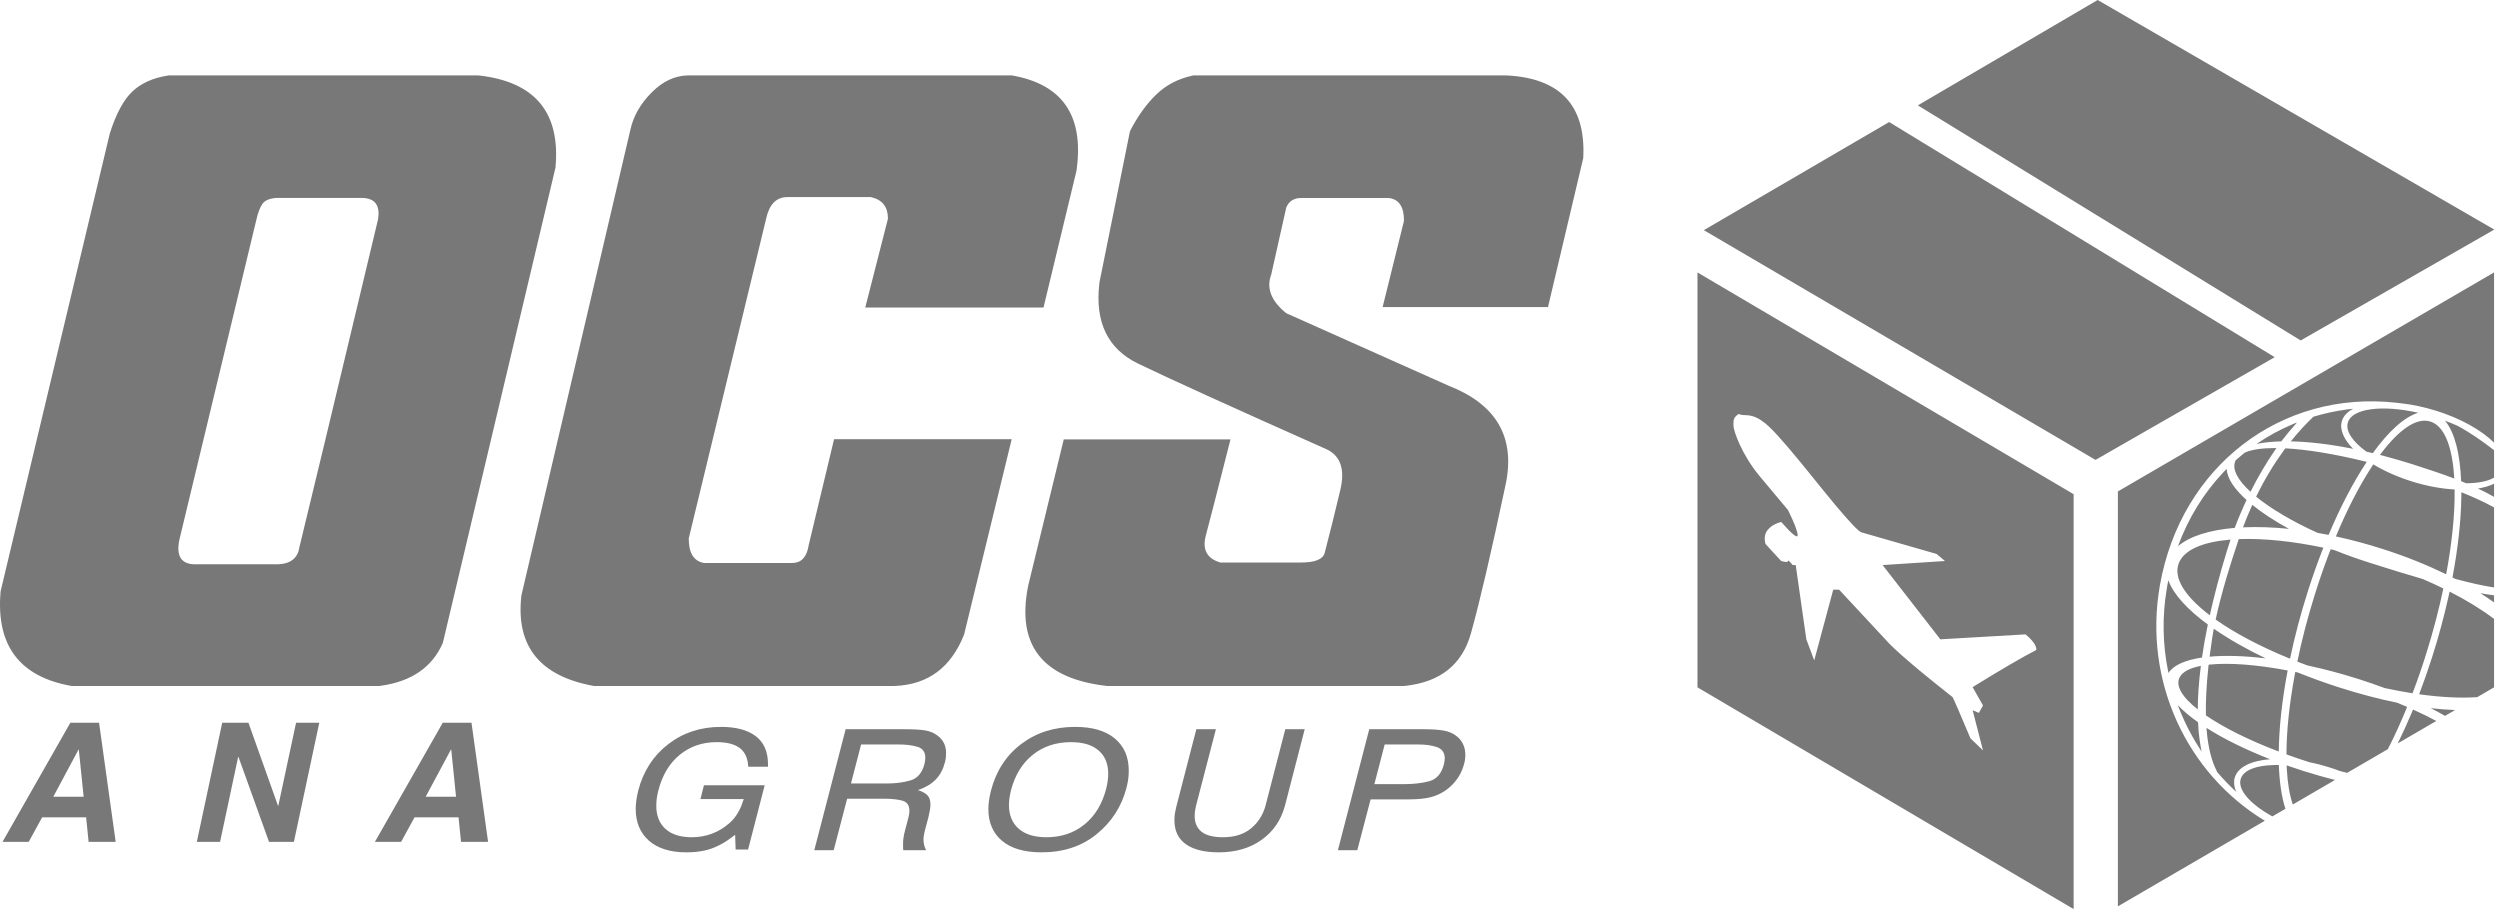 <?xml version="1.0" encoding="UTF-8"?>
<svg width="77px" height="28px" viewBox="0 0 77 28" version="1.1" xmlns="http://www.w3.org/2000/svg" xmlns:xlink="http://www.w3.org/1999/xlink">
    <title>ocs</title>
    <g id="Why-choose-us？" stroke="none" stroke-width="1" fill="none" fill-rule="evenodd">
        <g id="Apple-TV" transform="translate(-1027, -839)" fill="#787878" fill-rule="nonzero">
            <g id="ISO" transform="translate(320, 800)">
                <g id="物流" transform="translate(427, 39)">
                    <path d="M332.282,8.391 L343.868,15.221 L343.868,28 L332.282,21.17 L332.282,8.391 Z M356.817,8.391 L356.817,13.633 C356.428,13.248 355.776,12.878 354.993,12.639 C354.642,12.532 354.298,12.461 353.976,12.424 L353.908,12.417 L353.811,12.405 C350.264,12.006 347.172,14.357 346.525,18.027 C346.004,20.983 347.367,23.825 349.736,25.266 L349.758,25.279 L345.231,27.915 L345.231,15.136 L356.817,8.391 Z M317.45,22.46 L316.847,24.78 L316.837,24.819 C316.825,24.869 316.815,24.918 316.809,24.964 C316.8,25.022 316.796,25.078 316.796,25.133 C316.796,25.341 316.866,25.502 317.005,25.616 C317.145,25.73 317.367,25.787 317.67,25.787 C318.028,25.787 318.317,25.694 318.539,25.509 C318.751,25.331 318.895,25.106 318.973,24.833 L318.983,24.795 L319.587,22.46 L320.185,22.46 L319.582,24.795 L319.57,24.837 C319.451,25.267 319.216,25.609 318.866,25.861 C318.505,26.122 318.062,26.252 317.537,26.252 C317.097,26.252 316.76,26.169 316.525,26.002 C316.29,25.835 316.172,25.588 316.172,25.261 C316.172,25.196 316.177,25.128 316.187,25.056 C316.196,24.999 316.207,24.941 316.222,24.881 L316.233,24.836 L316.847,22.46 L317.45,22.46 Z M302.208,22.388 C302.671,22.388 303.029,22.484 303.281,22.677 C303.525,22.863 303.65,23.144 303.654,23.518 L303.654,23.553 L303.654,23.615 L303.046,23.615 L303.044,23.584 C303.025,23.337 302.939,23.156 302.785,23.04 C302.625,22.919 302.388,22.858 302.075,22.858 C301.632,22.858 301.252,22.989 300.935,23.249 C300.618,23.51 300.4,23.872 300.281,24.335 C300.257,24.421 300.24,24.504 300.229,24.586 C300.219,24.668 300.214,24.746 300.214,24.821 C300.214,25.124 300.309,25.361 300.498,25.532 C300.687,25.702 300.957,25.787 301.308,25.787 C301.526,25.787 301.733,25.75 301.929,25.677 C302.125,25.604 302.301,25.497 302.458,25.358 C302.469,25.349 302.48,25.339 302.491,25.329 L302.507,25.314 L302.55,25.271 L302.578,25.24 C302.624,25.188 302.664,25.136 302.698,25.082 C302.739,25.017 302.78,24.94 302.821,24.852 C302.835,24.818 302.848,24.78 302.862,24.739 C302.871,24.712 302.881,24.684 302.891,24.655 L302.908,24.611 L301.574,24.611 L301.681,24.187 L303.552,24.187 L303.041,26.165 L302.657,26.165 L302.642,25.71 L302.593,25.749 C302.528,25.799 302.463,25.846 302.399,25.889 C302.319,25.944 302.24,25.99 302.162,26.027 C302.005,26.109 301.845,26.167 301.681,26.201 C301.518,26.235 301.337,26.252 301.139,26.252 C300.645,26.252 300.262,26.133 299.989,25.894 C299.717,25.656 299.58,25.329 299.58,24.913 C299.58,24.824 299.587,24.733 299.601,24.64 C299.614,24.546 299.633,24.45 299.657,24.351 C299.814,23.751 300.122,23.274 300.582,22.92 C301.042,22.565 301.584,22.388 302.208,22.388 Z M313.115,22.388 C313.644,22.388 314.051,22.507 314.337,22.746 C314.623,22.984 314.766,23.315 314.766,23.737 C314.766,23.823 314.761,23.91 314.749,24.001 C314.737,24.091 314.717,24.185 314.69,24.284 C314.543,24.843 314.241,25.311 313.783,25.687 C313.324,26.064 312.756,26.252 312.078,26.252 C311.553,26.252 311.149,26.135 310.866,25.9 C310.584,25.664 310.442,25.337 310.442,24.918 C310.442,24.83 310.449,24.739 310.463,24.647 C310.476,24.555 310.495,24.46 310.519,24.361 C310.676,23.751 310.987,23.27 311.452,22.917 C311.917,22.564 312.471,22.388 313.115,22.388 Z M306.046,22.46 L307.865,22.46 C308.155,22.461 308.368,22.473 308.505,22.498 C308.648,22.523 308.771,22.575 308.873,22.654 C308.962,22.718 309.029,22.798 309.075,22.891 C309.121,22.985 309.142,23.09 309.139,23.206 C309.139,23.25 309.136,23.295 309.131,23.341 C309.126,23.387 309.117,23.434 309.103,23.482 C309.048,23.696 308.955,23.872 308.822,24.008 C308.689,24.145 308.507,24.254 308.275,24.335 C308.411,24.38 308.509,24.434 308.569,24.499 C308.628,24.564 308.658,24.656 308.658,24.775 C308.658,24.83 308.652,24.89 308.64,24.956 C308.63,25.013 308.617,25.077 308.6,25.148 L308.592,25.184 L308.479,25.608 L308.47,25.652 C308.464,25.681 308.458,25.71 308.454,25.739 C308.447,25.781 308.444,25.823 308.444,25.864 C308.444,25.918 308.45,25.973 308.464,26.027 C308.475,26.071 308.49,26.113 308.51,26.155 L308.525,26.186 L307.82,26.186 L307.818,26.161 C307.816,26.144 307.816,26.129 307.815,26.113 L307.815,26.091 L307.815,26.012 L307.815,25.982 C307.815,25.953 307.816,25.925 307.817,25.9 C307.819,25.877 307.821,25.854 307.824,25.831 L307.83,25.797 L307.84,25.726 C307.843,25.71 307.846,25.694 307.85,25.678 L307.856,25.654 L307.978,25.184 L307.986,25.154 C307.992,25.125 307.998,25.097 308.001,25.071 C308.007,25.037 308.009,25.005 308.009,24.974 C308.009,24.804 307.937,24.699 307.792,24.66 C307.657,24.623 307.487,24.604 307.282,24.601 L307.237,24.601 L306.092,24.601 L305.678,26.186 L305.08,26.186 L306.046,22.46 Z M323.819,22.46 L323.863,22.46 C324.125,22.461 324.328,22.476 324.473,22.503 C324.627,22.532 324.753,22.586 324.851,22.664 C324.943,22.732 325.013,22.816 325.061,22.917 C325.109,23.018 325.133,23.129 325.133,23.252 C325.133,23.293 325.13,23.335 325.125,23.38 C325.12,23.424 325.11,23.47 325.097,23.518 C325.032,23.77 324.91,23.987 324.731,24.169 C324.552,24.352 324.335,24.479 324.08,24.55 C323.994,24.574 323.889,24.592 323.763,24.604 C323.652,24.614 323.53,24.62 323.397,24.621 L323.338,24.622 L322.214,24.622 L321.805,26.186 L321.207,26.186 L322.173,22.46 L323.819,22.46 Z M283.051,22.26 L283.563,25.93 L282.729,25.93 L282.653,25.174 L281.298,25.174 L280.884,25.93 L280.077,25.93 L282.167,22.26 L283.051,22.26 Z M287.652,22.26 L288.562,24.816 L288.572,24.816 L289.119,22.26 L289.834,22.26 L289.052,25.93 L288.286,25.93 L287.345,23.313 L287.335,23.313 L286.778,25.93 L286.062,25.93 L286.844,22.26 L287.652,22.26 Z M294.522,22.26 L295.033,25.93 L294.2,25.93 L294.123,25.174 L292.768,25.174 L292.354,25.93 L291.547,25.93 L293.637,22.26 L294.522,22.26 Z M312.988,22.858 C312.524,22.858 312.131,22.989 311.807,23.249 C311.483,23.51 311.26,23.875 311.137,24.346 C311.117,24.427 311.102,24.506 311.091,24.581 C311.081,24.656 311.076,24.727 311.076,24.795 C311.076,25.106 311.176,25.348 311.375,25.524 C311.574,25.699 311.86,25.787 312.231,25.787 C312.688,25.787 313.078,25.656 313.402,25.393 C313.725,25.131 313.949,24.763 314.071,24.289 C314.092,24.208 314.107,24.128 314.117,24.049 C314.128,23.971 314.133,23.898 314.133,23.829 C314.133,23.523 314.034,23.284 313.836,23.114 C313.639,22.943 313.356,22.858 312.988,22.858 Z M350.109,23.562 C350.135,23.562 350.162,23.562 350.189,23.563 C350.207,24.095 350.274,24.553 350.391,24.911 L349.989,25.145 C349.311,24.771 348.911,24.327 349.014,23.991 C349.097,23.719 349.491,23.573 350.045,23.563 L350.078,23.562 L350.109,23.562 Z M350.429,23.575 C350.431,23.575 350.433,23.576 350.435,23.576 C350.604,23.635 350.776,23.692 350.952,23.748 C351.277,23.851 351.599,23.942 351.917,24.023 L350.618,24.779 C350.518,24.487 350.456,24.114 350.433,23.677 L350.43,23.619 L350.429,23.575 Z M293.898,23.088 L293.888,23.088 L293.111,24.54 L294.046,24.54 L293.898,23.088 Z M282.428,23.088 L282.418,23.088 L281.641,24.54 L282.576,24.54 L282.428,23.088 Z M347.959,22.418 C348.483,22.752 349.15,23.084 349.919,23.384 C349.343,23.428 348.931,23.621 348.832,23.946 C348.793,24.072 348.805,24.208 348.859,24.348 L348.87,24.374 L348.878,24.392 C348.663,24.194 348.461,23.983 348.272,23.76 C348.277,23.763 348.282,23.766 348.286,23.768 C348.118,23.45 348.011,23.028 347.966,22.5 L347.961,22.443 L347.959,22.418 Z M323.691,22.93 L322.648,22.93 L322.331,24.151 L323.267,24.151 C323.539,24.151 323.79,24.122 324.018,24.062 C324.247,24.002 324.398,23.828 324.473,23.538 C324.48,23.504 324.486,23.472 324.491,23.441 C324.496,23.41 324.499,23.383 324.499,23.359 C324.495,23.179 324.414,23.062 324.253,23.009 C324.093,22.956 323.906,22.93 323.691,22.93 Z M307.687,22.93 L306.522,22.93 L306.21,24.131 L307.329,24.131 C307.592,24.131 307.83,24.099 308.045,24.036 C308.26,23.973 308.403,23.804 308.474,23.528 C308.481,23.494 308.487,23.461 308.492,23.431 C308.497,23.4 308.5,23.371 308.5,23.344 C308.5,23.163 308.419,23.049 308.257,23.001 C308.095,22.954 307.905,22.93 307.687,22.93 Z M350.694,20.695 C350.718,20.7 350.742,20.705 350.765,20.71 C351.174,20.875 351.6,21.029 352.038,21.17 C352.664,21.371 353.267,21.529 353.834,21.644 C353.939,21.687 354.041,21.73 354.14,21.773 C353.949,22.242 353.749,22.678 353.546,23.074 L352.292,23.804 C352.22,23.787 352.148,23.768 352.075,23.749 C351.952,23.702 351.825,23.659 351.693,23.619 C351.5,23.559 351.309,23.511 351.122,23.474 C350.882,23.398 350.648,23.318 350.423,23.236 C350.424,22.531 350.509,21.698 350.676,20.795 L350.693,20.705 L350.694,20.695 Z M350.46,20.65 C350.287,21.562 350.195,22.412 350.186,23.148 C349.26,22.796 348.485,22.407 347.942,22.034 C347.933,21.6 347.958,21.108 348.016,20.559 L348.026,20.472 L348.068,20.468 C348.67,20.408 349.508,20.471 350.46,20.65 Z M347.077,21.718 C347.238,21.89 347.447,22.067 347.699,22.245 C347.72,22.686 347.775,22.977 347.811,23.148 C347.535,22.736 347.303,22.294 347.12,21.83 L347.088,21.748 L347.077,21.718 Z M333.5,12.787 C333.399,12.869 333.389,12.929 333.389,13.1 C333.389,13.27 333.651,14.011 334.195,14.663 C334.557,15.097 334.848,15.445 335.069,15.707 C335.268,16.11 335.367,16.369 335.367,16.481 C335.367,16.594 335.198,16.459 334.86,16.076 C334.69,16.118 334.555,16.196 334.455,16.31 C334.355,16.424 334.329,16.573 334.378,16.755 L334.86,17.279 C334.999,17.318 335.069,17.318 335.069,17.279 C335.069,17.241 335.117,17.282 335.213,17.404 L335.308,17.404 L335.635,19.691 L335.878,20.34 L336.464,18.161 L336.644,18.161 C336.644,18.161 337.161,18.716 338.193,19.826 C338.372,20.008 338.654,20.26 339.038,20.581 L339.109,20.641 C339.398,20.88 339.741,21.157 340.138,21.47 C340.171,21.521 340.355,21.944 340.69,22.741 L341.076,23.112 L340.757,21.876 L340.95,21.957 L341.076,21.728 L340.757,21.163 C341.635,20.621 342.288,20.24 342.717,20.02 C342.717,20.02 342.717,20.019 342.717,20.017 L342.718,20.014 C342.723,19.98 342.725,19.816 342.387,19.539 C342.387,19.539 341.512,19.589 339.763,19.691 L337.984,17.404 L339.905,17.279 L339.648,17.062 L337.328,16.395 C337.241,16.366 336.978,16.09 336.538,15.566 C336.3,15.283 335.994,14.899 335.68,14.513 L335.595,14.408 C335.552,14.355 335.509,14.303 335.466,14.251 L335.407,14.179 C334.945,13.618 334.506,13.112 334.285,12.977 C334.285,12.977 334.061,12.787 333.777,12.787 C333.493,12.787 333.601,12.705 333.5,12.787 Z M354.322,21.854 C354.579,21.97 354.818,22.088 355.038,22.206 L353.85,22.897 C353.994,22.606 354.135,22.297 354.272,21.972 L354.318,21.864 L354.322,21.854 Z M354.867,21.811 C355.128,21.841 355.378,21.861 355.616,21.869 L355.307,22.049 C355.168,21.969 355.021,21.89 354.867,21.811 Z M347.786,20.508 C347.719,21.04 347.693,21.484 347.691,21.85 C347.202,21.464 346.987,21.107 347.143,20.843 C347.234,20.689 347.443,20.581 347.745,20.517 L347.777,20.51 L347.786,20.508 Z M355.448,18.221 C355.978,18.492 356.441,18.777 356.817,19.062 L356.817,21.17 L356.299,21.472 C355.789,21.507 355.18,21.477 354.509,21.383 C354.649,21.019 354.782,20.638 354.908,20.244 C355.11,19.611 355.279,18.984 355.413,18.379 L355.441,18.25 L355.448,18.221 Z M351.785,16.917 C351.823,16.926 351.862,16.935 351.9,16.944 C352.248,17.083 352.613,17.215 352.99,17.334 C353.559,17.515 354.107,17.686 354.621,17.834 C354.841,17.928 355.053,18.025 355.255,18.125 C355.12,18.768 354.945,19.441 354.731,20.123 C354.598,20.55 354.455,20.962 354.306,21.353 C354.029,21.309 353.742,21.256 353.447,21.192 C353.185,21.094 352.912,20.999 352.629,20.91 C352.099,20.742 351.575,20.604 351.07,20.496 C350.964,20.457 350.86,20.418 350.758,20.378 C350.895,19.715 351.074,19.021 351.295,18.317 C351.431,17.881 351.576,17.462 351.728,17.065 L351.774,16.946 L351.785,16.917 Z M294.73,2.322 C296.473,2.512 297.266,3.458 297.109,5.161 C294.796,14.923 293.639,19.803 293.639,19.803 C293.313,20.55 292.676,20.99 291.727,21.122 L291.681,21.128 L282.205,21.128 C280.614,20.849 279.884,19.893 280.015,18.259 L280.019,18.21 L283.383,4.107 C283.578,3.494 283.814,3.06 284.089,2.806 C284.356,2.561 284.71,2.402 285.152,2.33 L285.2,2.322 L294.73,2.322 Z M311.16,2.322 C312.716,2.59 313.384,3.553 313.162,5.212 L313.155,5.262 L312.14,9.472 L306.65,9.472 C307.116,7.648 307.349,6.736 307.349,6.736 C307.349,6.374 307.18,6.154 306.84,6.075 L306.816,6.07 L304.254,6.07 C303.912,6.07 303.693,6.292 303.597,6.736 C302.008,13.301 301.213,16.584 301.213,16.584 C301.213,17.026 301.364,17.277 301.666,17.336 L301.686,17.34 L304.397,17.34 C304.672,17.34 304.84,17.169 304.901,16.828 L304.905,16.801 L305.689,13.528 L311.16,13.528 C310.183,17.539 309.694,19.544 309.694,19.544 C309.294,20.556 308.587,21.084 307.571,21.127 L307.531,21.128 L298.292,21.128 C296.638,20.83 295.892,19.913 296.055,18.378 L296.061,18.331 L299.416,3.995 C299.509,3.574 299.729,3.19 300.076,2.843 C300.413,2.506 300.78,2.333 301.177,2.323 L301.213,2.322 L311.16,2.322 Z M326.38,2.322 C328.039,2.398 328.834,3.23 328.766,4.82 L328.764,4.869 L327.678,9.458 L322.585,9.458 C323.024,7.687 323.243,6.801 323.243,6.801 C323.243,6.374 323.092,6.141 322.788,6.101 L322.767,6.099 L320.073,6.099 C319.851,6.099 319.699,6.196 319.617,6.391 C319.309,7.764 319.155,8.451 319.155,8.451 C318.996,8.874 319.151,9.272 319.617,9.647 C322.949,11.135 324.615,11.879 324.615,11.879 C326.083,12.452 326.671,13.456 326.38,14.893 C325.934,17.001 325.575,18.54 325.304,19.51 C325.036,20.468 324.363,21.006 323.286,21.124 L323.243,21.128 L314.095,21.128 C312.116,20.904 311.306,19.883 311.663,18.065 L311.675,18.01 L312.764,13.533 L317.899,13.533 C317.512,15.063 317.259,16.048 317.141,16.487 C317.026,16.917 317.166,17.194 317.563,17.318 L317.586,17.325 L320.073,17.325 C320.499,17.325 320.74,17.229 320.799,17.036 C320.965,16.398 321.126,15.749 321.282,15.089 C321.438,14.43 321.277,14.004 320.799,13.811 C317.917,12.528 316.003,11.658 315.057,11.201 C314.121,10.75 313.722,9.928 313.859,8.736 L313.864,8.694 L314.803,4.04 C315.041,3.577 315.313,3.198 315.621,2.903 C315.918,2.619 316.281,2.429 316.71,2.333 L316.758,2.322 L326.38,2.322 Z M346.785,17.872 C346.941,18.306 347.374,18.774 348.001,19.235 C347.925,19.603 347.866,19.942 347.821,20.253 C347.309,20.328 346.945,20.485 346.79,20.726 L346.789,20.727 L346.774,20.655 C346.613,19.853 346.592,19.008 346.733,18.153 L346.746,18.076 L346.756,18.019 L346.756,18.019 L346.767,17.963 L346.785,17.872 Z M351.559,16.868 C351.393,17.29 351.234,17.735 351.086,18.198 C350.859,18.91 350.674,19.614 350.533,20.288 C349.619,19.916 348.833,19.5 348.242,19.082 C348.422,18.242 348.704,17.353 348.924,16.694 L348.939,16.649 L348.939,16.649 L348.954,16.605 L349.002,16.603 C349.726,16.58 350.606,16.668 351.559,16.868 Z M348.185,19.365 C348.64,19.68 349.182,19.989 349.784,20.278 C349.129,20.199 348.539,20.181 348.055,20.226 C348.078,20.046 348.104,19.861 348.133,19.67 C348.14,19.619 348.149,19.568 348.158,19.516 L348.171,19.439 L348.185,19.365 Z M348.701,16.62 C348.658,16.747 348.617,16.874 348.578,17.002 C348.358,17.724 348.19,18.372 348.062,18.951 C347.298,18.37 346.923,17.794 347.112,17.334 C347.278,16.934 347.84,16.697 348.651,16.624 L348.694,16.62 L348.701,16.62 Z M356.394,18.27 C356.542,18.297 356.683,18.319 356.817,18.336 L356.817,18.554 C356.684,18.458 356.543,18.364 356.394,18.27 Z M355.81,15.16 C356.172,15.306 356.513,15.462 356.817,15.627 L356.817,18.094 C356.471,18.042 356.068,17.949 355.625,17.831 C355.596,17.815 355.566,17.8 355.536,17.784 C355.709,16.872 355.8,16.022 355.809,15.287 L355.81,15.211 L355.81,15.16 Z M353.098,14.303 C353.442,14.511 353.858,14.697 354.32,14.839 C354.769,14.976 355.206,15.054 355.599,15.076 L355.601,15.077 L355.601,15.077 L355.603,15.078 L355.603,15.102 C355.61,15.84 355.522,16.725 355.342,17.688 C354.758,17.403 354.107,17.14 353.408,16.916 C352.913,16.756 352.422,16.625 351.945,16.522 C352.297,15.679 352.676,14.948 353.053,14.372 L353.089,14.317 L353.098,14.303 Z M291.129,6.096 L288.511,6.096 C288.298,6.112 288.155,6.174 288.08,6.283 C288.006,6.392 287.944,6.555 287.895,6.772 L285.525,16.623 C285.42,17.127 285.582,17.38 286.011,17.38 L288.564,17.38 C288.958,17.364 289.178,17.184 289.223,16.841 C289.229,16.815 289.238,16.779 289.25,16.733 L289.263,16.683 C289.467,15.861 290.26,12.557 291.64,6.772 C291.72,6.321 291.55,6.096 291.129,6.096 Z M348.583,14.441 C348.593,14.728 348.813,15.058 349.193,15.399 C349.06,15.682 348.939,15.969 348.83,16.259 C348.057,16.324 347.445,16.513 347.082,16.823 C347.402,15.95 347.879,15.184 348.476,14.551 L348.525,14.5 L348.583,14.441 Z M350.39,13.809 C351.068,13.844 351.912,13.986 352.814,14.206 L352.896,14.226 L352.889,14.236 C352.487,14.842 352.088,15.602 351.72,16.475 C351.605,16.452 351.491,16.431 351.378,16.411 C350.598,16.057 349.942,15.667 349.489,15.298 C349.753,14.754 350.041,14.284 350.34,13.875 L350.383,13.818 L350.39,13.809 Z M349.371,15.55 C349.676,15.797 350.059,16.048 350.501,16.289 C349.994,16.237 349.517,16.222 349.084,16.242 C349.16,16.041 349.238,15.849 349.32,15.665 L349.36,15.573 L349.371,15.55 Z M356.817,14.897 L356.817,15.304 C356.661,15.214 356.495,15.128 356.321,15.047 C356.513,15.016 356.681,14.966 356.817,14.897 Z M350.132,13.774 L350.097,13.824 C349.804,14.248 349.543,14.692 349.315,15.147 C348.916,14.781 348.734,14.442 348.853,14.189 L348.858,14.179 L348.927,14.118 C348.974,14.077 349.022,14.037 349.07,13.997 L349.142,13.939 L349.164,13.93 C349.381,13.841 349.69,13.8 350.068,13.8 L350.114,13.8 L350.132,13.774 Z M355.304,12.957 C355.441,13.007 355.571,13.061 355.696,13.117 C356.09,13.329 356.453,13.586 356.78,13.838 L356.817,13.867 L356.817,14.711 C356.629,14.821 356.341,14.88 355.989,14.884 L355.955,14.884 C355.905,14.863 355.854,14.843 355.803,14.822 C355.77,13.995 355.614,13.354 355.335,12.995 L355.318,12.973 L355.304,12.957 Z M354.951,13.023 C355.329,13.221 355.541,13.845 355.592,14.739 C355.186,14.585 354.754,14.442 354.309,14.3 C354.011,14.206 353.716,14.12 353.426,14.044 L353.302,14.012 L353.327,13.979 C353.933,13.171 354.515,12.793 354.951,13.023 Z M338.186,3.759 L350.061,11.001 L344.542,14.165 L332.478,7.089 L338.186,3.759 Z M354.482,12.713 C354.055,12.842 353.57,13.281 353.082,13.957 C353.016,13.942 352.951,13.926 352.886,13.911 C352.46,13.602 352.234,13.274 352.314,13.011 C352.447,12.576 353.374,12.463 354.482,12.713 Z M352.48,12.589 C352.302,12.682 352.179,12.809 352.131,12.967 C352.052,13.227 352.186,13.529 352.475,13.824 C351.773,13.683 351.12,13.605 350.557,13.594 C350.784,13.31 351.018,13.059 351.252,12.835 C351.587,12.733 351.934,12.658 352.29,12.611 L352.38,12.6 L352.48,12.589 Z M350.749,13.011 C350.549,13.238 350.387,13.432 350.264,13.594 C349.98,13.601 349.724,13.627 349.502,13.673 C349.848,13.436 350.218,13.233 350.607,13.069 L350.685,13.036 L350.749,13.011 Z M344.608,0 L356.824,7.071 L350.861,10.486 L339.07,3.245 L344.608,0 Z" id="ocs"></path>
                </g>
            </g>
        </g>
    </g>
</svg>
